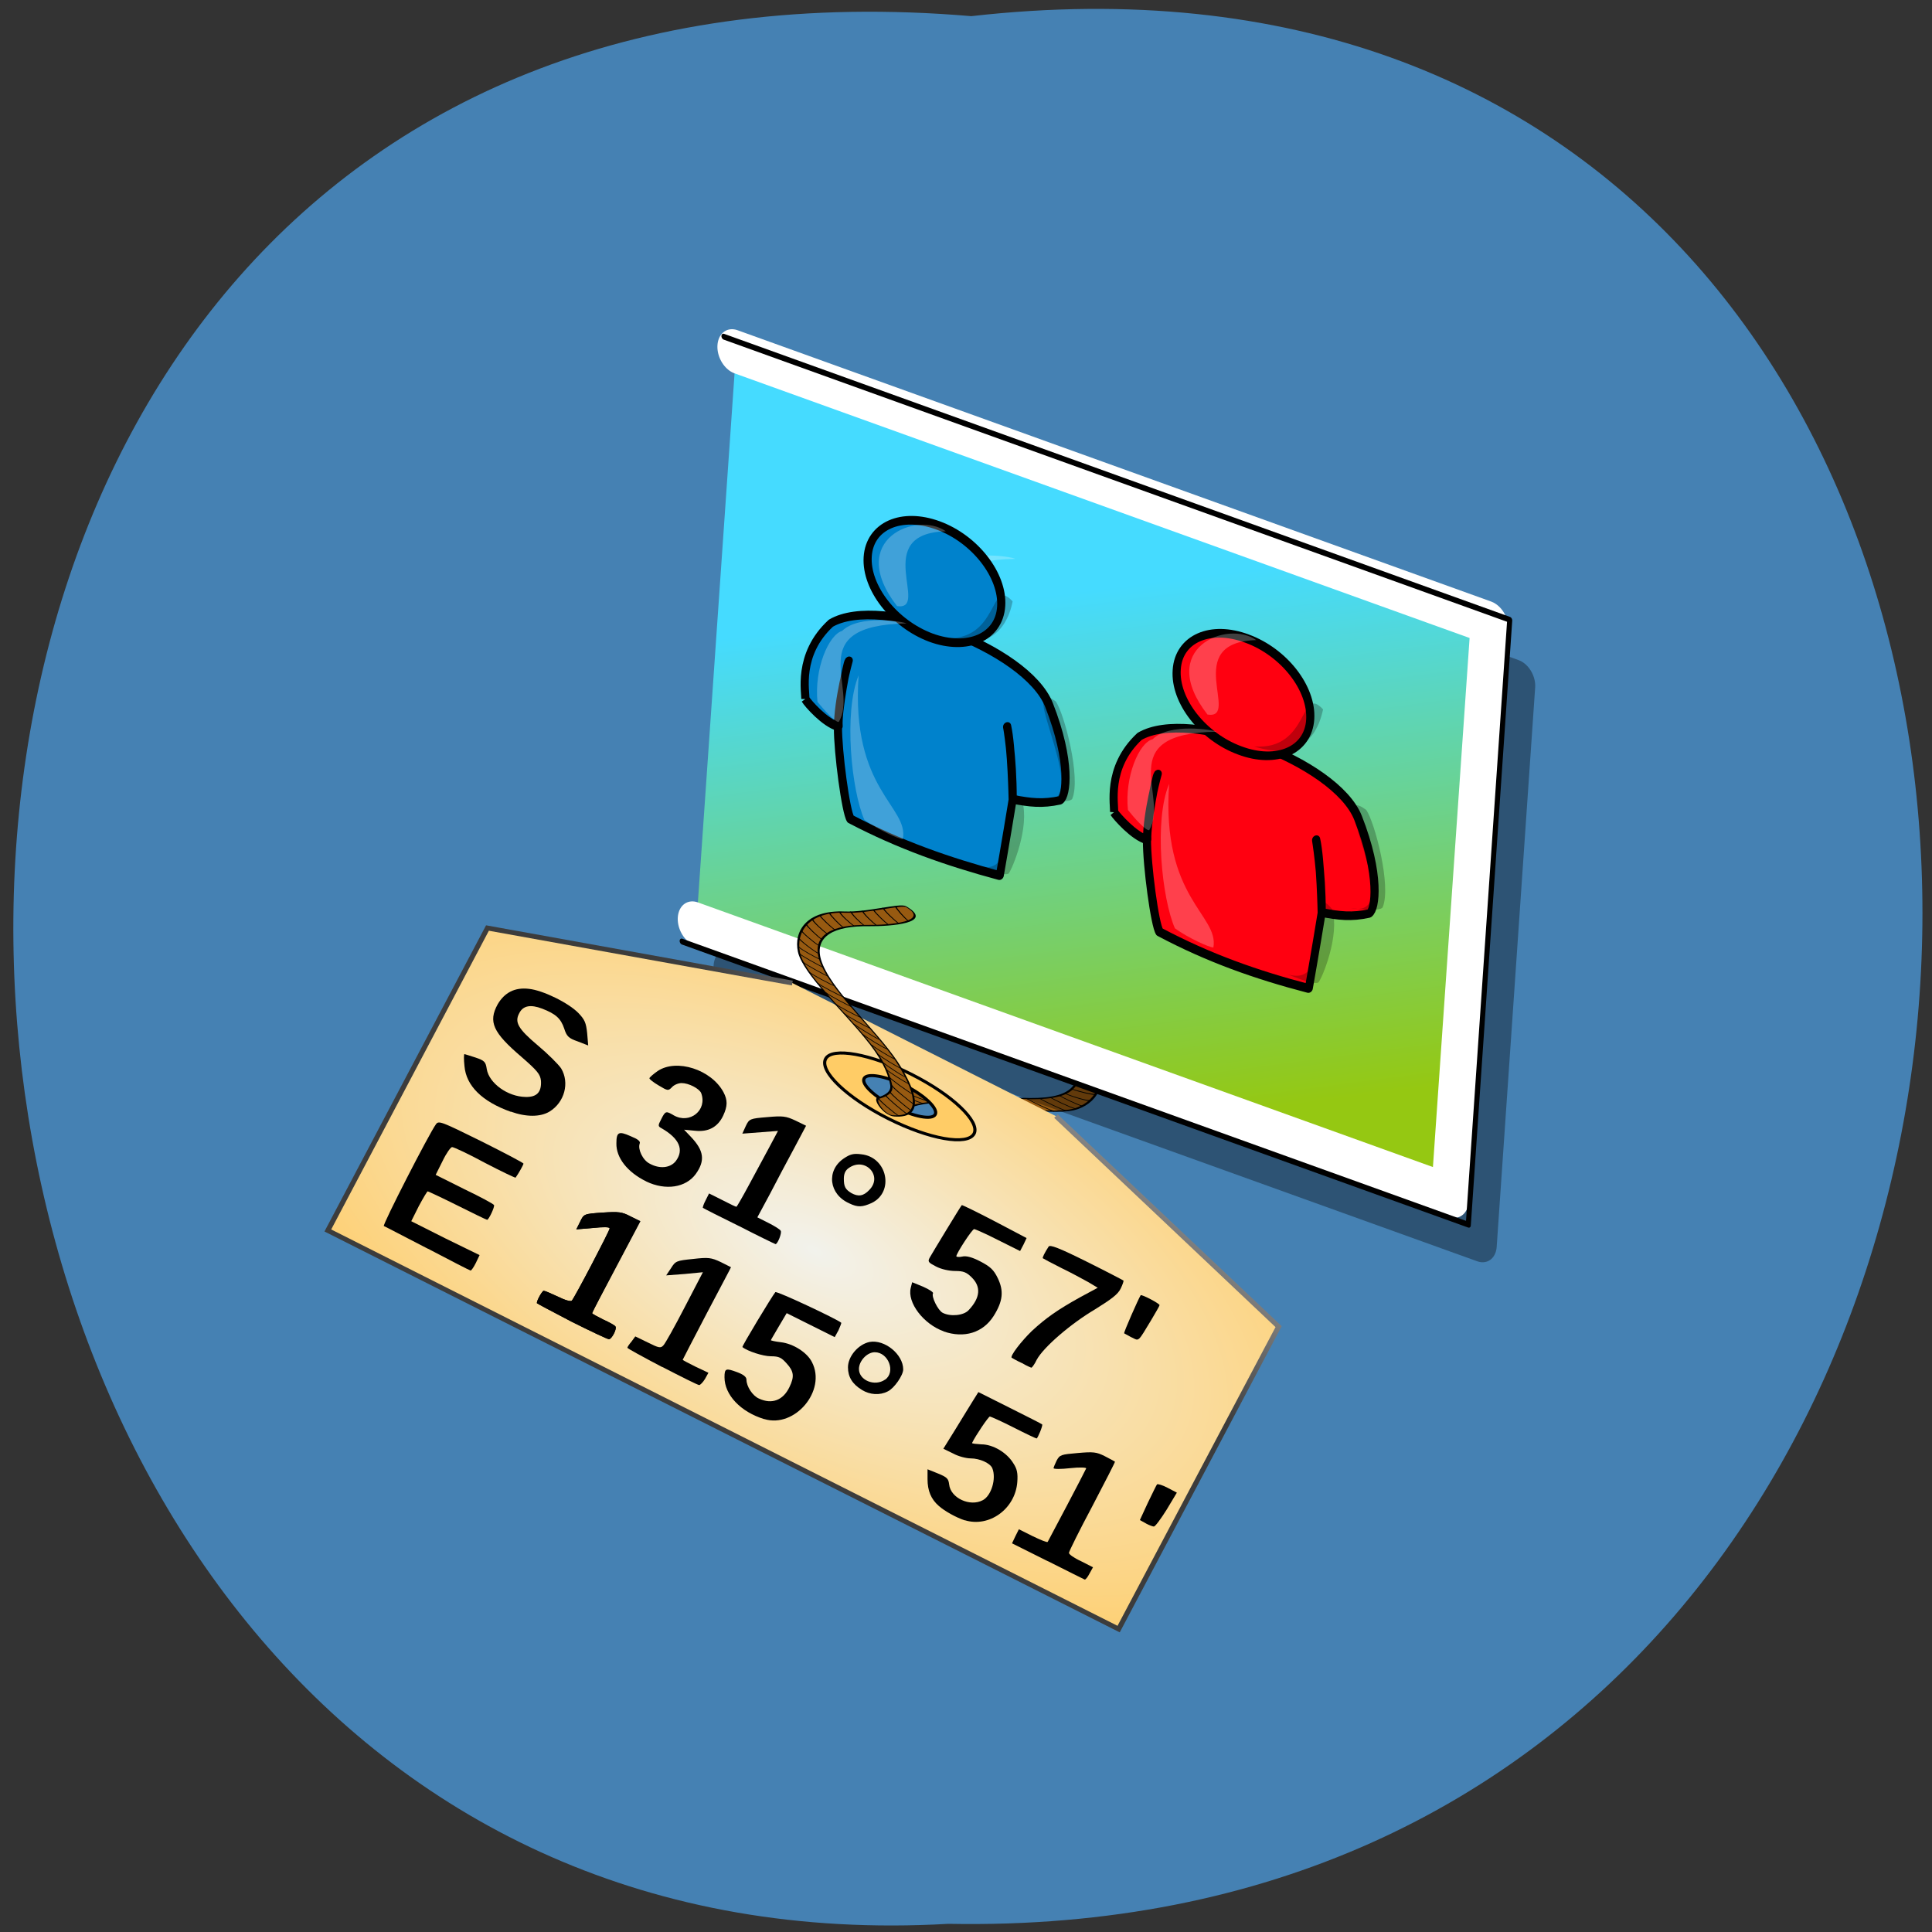 <svg xmlns="http://www.w3.org/2000/svg" viewBox="0 0 22 22"><rect x="0" y="0" width="22" height="22" fill="#333333" stroke="none"/><defs><linearGradient id="0" gradientUnits="userSpaceOnUse" x1="1204.35" y1="823.79" x2="1035.65" y2="480.93" gradientTransform="matrix(0.58 0 0 0.504 -611.24 240.44)"><stop stop-color="#95c812"/><stop offset="1" stop-color="#45dbff"/></linearGradient><linearGradient id="2" gradientUnits="userSpaceOnUse" x1="313.38" y1="447.88" x2="459.92" y2="266.36" gradientTransform="matrix(0.122 0 0 0.038 -8.932 12.764)"><stop stop-color="#3c3c3c"/><stop offset="1" stop-color="#cdcdcd"/></linearGradient><radialGradient id="1" gradientUnits="userSpaceOnUse" cx="317.72" cy="371.81" r="182.04" gradientTransform="matrix(0.162 0 0 0.08 -28.627 4.509)"><stop stop-color="#f2f2ec"/><stop offset="1" stop-color="#fc6"/></radialGradient></defs><path d="m 11.06 0.184 c 14.586 -1.652 14.383 22 -0.262 21.723 c -13.621 0.781 -14.848 -23.01 0.262 -21.723" fill="#4581b3"/><g stroke="#000"><g transform="matrix(-0.027 -0.015 -0.01 0.006 21.529 17.06)"><path d="m 358.84 185.37 c 13.186 -13.216 8.34 -38.852 1.368 -57.721 c -8.919 -23.628 -27.669 -43.02 -31.18 -69.14 c -2.846 -21.434 5.616 -42.25 19.413 -57.998 c 9.205 -10.242 26.429 -34.761 15.661 -38.11 c -2.248 -0.651 -15.593 24.853 -24.871 34.891 c -15.462 16.73 -20.613 45.43 -18.86 63.798 c 1.865 20.1 18.459 39.802 27.422 57.18 c 5.836 11.433 9.191 23.684 10.119 36.19 c 0.646 6.767 -2.024 13.422 -5.112 19.612 c -2.131 3.922 2.345 15.08 6.03 11.284" fill="#975a11" stroke-width="0.854"/><g fill="none" stroke-width="0.771"><path d="m 352.61 174.24 c 0.602 2.398 6.826 7.845 8.477 8.942"/><path d="m 355.82 167.69 c 0.529 2.194 6.972 8.254 8.623 9.351"/><path d="m 357.37 162.14 c 0.602 2.398 6.972 8.254 8.623 9.351"/><path d="m 358.05 154.12 c 0.602 2.398 7.171 8.106 8.822 9.203"/><path d="m 357.06 147.1 c 1 2.101 7.729 6.135 9.632 6.526"/><path d="m 355.81 140.78 c 1.724 1.301 7.472 3.997 9.229 3.979"/><path d="m 354.44 134.81 c 1.67 1.859 7.491 4.76 9.448 4.592"/><path d="m 352.4 129.08 c 1.796 1.506 7.399 3.793 9.555 3.477"/><path d="m 349.8 122.48 c 1.796 1.506 7.525 3.44 9.482 3.273"/><path d="m 346.31 115.51 c 1.597 1.655 8.02 4.109 9.899 3.737"/><path d="m 342.57 109.25 c 1.724 1.301 8.613 3.663 10.443 3.849"/><path d="m 338.82 102.98 c 1.597 1.655 8.593 2.901 10.55 2.733"/><path d="m 335.15 96.92 c 1.597 1.655 8.448 2.492 10.331 2.12"/><path d="m 331.26 90.25 c 1.796 1.506 8.719 2.547 10.603 2.176"/><path d="m 327.99 83.89 c 1.67 1.859 8.719 2.547 10.603 2.176"/><path d="m 324.43 76.71 c 1.796 1.506 8.52 2.696 10.477 2.529"/><path d="m 321.88 69.56 c 1.796 1.506 8.52 2.696 10.404 2.325"/><path d="m 320.62 62.47 c 1.597 1.655 7.85 2.938 9.734 2.566"/><path d="m 320.12 56.12 c 1.796 1.506 6.889 2.361 8.846 2.194"/><path d="m 320.41 46.32 c 0.33 2.342 6.117 6.563 8.22 6.804"/><path d="m 321.46 37.25 c 0.257 2.138 5.248 6.953 7.03 7.697"/><path d="m 323.48 28.753 c 0.257 2.138 4.578 7.195 6.229 8.291"/><path d="m 325.76 20.313 c 0.33 2.342 4.525 7.752 6.176 8.849"/><path d="m 328.96 13.01 c 0.257 2.138 4.578 7.195 6.156 8.09"/><path d="m 333.04 6.074 c 0.257 2.138 3.836 7.232 5.486 8.329"/><path d="m 336.94 0.052 c 0.33 2.342 4.161 6.73 5.812 7.827"/><path d="m 341.46 -5.655 c 0.33 2.342 3.962 6.878 5.54 7.771"/><path d="m 346.31 -11.864 c 0.33 2.342 4.107 7.287 5.685 8.18"/><path d="m 350.81 -18.333 c 0.257 2.138 4.234 6.934 5.884 8.03"/><path d="m 354.76 -24.913 c 0.33 2.342 4.651 7.399 6.302 8.496"/><path d="m 359.77 -32.795 c 0.33 2.342 3.656 8.143 5.307 9.239"/></g></g><path d="m -136.45 449.53 l 340.24 -0.019 l 0.049 219.61 l -340.24 0.019" transform="matrix(0.025 0.009 -0.002 0.029 13.08 -7.115)" stroke-opacity="0.353" fill="none" stroke-linejoin="round" stroke-linecap="round" stroke-width="16.432"/></g><g stroke-linejoin="round" stroke-linecap="round"><path d="m -153.45 431.1 l 343.27 0.013 l -0.088 224.7 l -343.27 -0.013" transform="matrix(0.025 0.009 -0.002 0.029 13.08 -7.115)" fill="url(#0)" stroke="#fff" stroke-width="16.936"/><path d="m -159.3 427.01 l 357.93 0.048 l 0.129 237.47 h -358.08" transform="matrix(0.025 0.009 -0.002 0.029 13.08 -7.115)" fill="none" stroke="#000" stroke-width="2.272"/></g><g fill-rule="evenodd"><path d="m 14 9.352 c 0 0 0.344 0.051 0.363 -0.012 c 0.098 -0.242 -0.086 -0.961 -0.184 -1.105 c -0.492 -0.363 0.484 1.266 -0.18 1.117" fill-opacity="0.251"/><path d="m 13.273 10.1 c 0 0 0.324 0.141 0.363 0.09 c 0.039 -0.047 0.242 -0.527 0.152 -0.824 c -0.324 -0.414 0.074 0.938 -0.516 0.734" fill-opacity="0.239"/><g fill="#ff0010" stroke="#000" stroke-linejoin="round" stroke-width="3.44" transform="matrix(0.023 0.012 -0.014 0.026 12.729 -7.563)"><path d="m 305.79 505.49 c -0.867 -2.299 -12.411 -13.71 -5.897 -30.498 c 13.201 -18.878 80.87 -26.557 101.41 -11.1 c 20.613 15.57 25.785 28.18 24.23 30.669 c -6.085 4.508 -11.165 6.179 -18.595 8.153 c 0 0 -11.302 -17.787 -17.32 -23.905 c -0.274 -0.176 8.459 9.356 17.32 23.905 c 5.766 14.737 10.827 28.3 10.827 28.3 c -23.2 4.687 -45.03 7.421 -69.43 7.272 c -3.203 -1.405 -18.922 -20.653 -24.06 -29.25 c -5.912 -9.896 -9.516 -24.405 -9.516 -24.405 c -0.526 0.533 6.363 19.694 9.649 24.346 c -5.901 1.143 -16.71 -2.538 -18.621 -3.476"/><path d="m 362.32 438.76 c 5.668 10.901 -3.636 21.323 -20.774 23.16 c -17.07 1.95 -35.582 -5.304 -41.19 -16.382 c -5.668 -10.901 3.636 -21.323 20.774 -23.16 c 17.07 -1.95 35.449 5.364 41.19 16.382"/></g><g fill-opacity="0.251"><g fill="#fff"><path d="m 14.305 7.289 c -0.324 -0.234 -1.145 0.09 -0.555 0.848 c 0.383 0.059 -0.305 -0.824 0.555 -0.848"/><path d="m 13.852 8.332 c -0.035 -0.02 -0.535 -0.105 -0.727 0.086 c -0.156 0.039 -0.32 0.43 -0.281 0.805 c 0.07 0.09 0.203 0.238 0.242 0.23 c 0.234 -0.383 -0.434 -1.102 0.766 -1.121"/><path d="m 13.313 8.926 c -0.176 0.418 -0.082 1.309 0.066 1.645 c 0.156 0.113 0.387 0.215 0.438 0.219 c 0.066 -0.375 -0.594 -0.555 -0.504 -1.863"/></g><path d="m 14.281 8.5 c 0.637 0.047 0.516 -0.715 0.785 -0.422 c -0.031 0.141 -0.148 0.625 -0.785 0.422"/><path d="m 15.383 10.34 c 0 0 0.344 0.051 0.363 -0.012 c 0.098 -0.242 -0.09 -0.961 -0.188 -1.105 c -0.492 -0.363 0.488 1.266 -0.176 1.117"/></g><path d="m 14.652 11.09 c 0 0 0.324 0.141 0.363 0.094 c 0.043 -0.051 0.242 -0.531 0.156 -0.828 c -0.324 -0.414 0.074 0.938 -0.52 0.734" fill-opacity="0.239"/><g fill="#fff" fill-opacity="0.251"><path d="m 11.559 6.363 c -0.035 -0.023 -0.539 -0.105 -0.73 0.086 c -0.152 0.039 -0.316 0.43 -0.277 0.805 c 0.07 0.09 0.203 0.238 0.242 0.227 c 0.234 -0.379 -0.434 -1.098 0.766 -1.117"/><path d="m 11.02 6.957 c -0.176 0.418 -0.082 1.309 0.063 1.645 c 0.16 0.109 0.387 0.215 0.441 0.219 c 0.066 -0.379 -0.594 -0.559 -0.504 -1.863"/></g><g fill="#0082cc" stroke="#000" stroke-linejoin="round" stroke-width="3.44" transform="matrix(0.023 0.012 -0.014 0.026 13.298 -7.744)"><path d="m 146.91 536.2 c -0.93 -2.122 -12.544 -13.651 -5.897 -30.498 c 13.201 -18.878 80.73 -26.497 101.35 -10.927 c 20.613 15.57 25.715 28.07 24.16 30.552 c -6.085 4.508 -11.165 6.179 -18.595 8.153 c 0 0 -11.302 -17.787 -17.32 -23.905 c -0.141 -0.236 8.459 9.356 17.32 23.905 c 5.766 14.737 10.898 28.414 10.898 28.414 c -23.13 4.51 -45.1 7.303 -69.43 7.272 c -3.203 -1.405 -18.993 -20.771 -24.06 -29.25 c -5.912 -9.896 -9.586 -24.523 -9.586 -24.523 c -0.455 0.651 6.434 19.812 9.782 24.286 c -6.03 1.202 -16.843 -2.478 -18.621 -3.476"/><path d="m 203.31 469.53 c 5.668 10.901 -3.636 21.323 -20.704 23.273 c -17.14 1.832 -35.519 -5.482 -41.19 -16.382 c -5.668 -10.901 3.636 -21.323 20.704 -23.273 c 17.07 -1.95 35.519 5.482 41.19 16.382"/></g><g fill-opacity="0.251"><g fill="#fff"><path d="m 10.77 6.05 c -0.324 -0.234 -1.145 0.09 -0.555 0.852 c 0.383 0.055 -0.305 -0.828 0.555 -0.852"/><path d="m 10.32 7.098 c -0.039 -0.02 -0.539 -0.102 -0.73 0.086 c -0.152 0.043 -0.32 0.43 -0.281 0.809 c 0.07 0.086 0.207 0.238 0.242 0.227 c 0.234 -0.383 -0.434 -1.098 0.77 -1.121"/><path d="m 9.777 7.691 c -0.172 0.418 -0.082 1.309 0.066 1.645 c 0.16 0.113 0.387 0.219 0.438 0.219 c 0.07 -0.375 -0.594 -0.555 -0.504 -1.863"/></g><path d="m 10.746 7.266 c 0.641 0.047 0.516 -0.711 0.785 -0.418 c -0.027 0.137 -0.148 0.621 -0.785 0.418"/><path d="m 11.848 9.105 c 0 0 0.344 0.051 0.363 -0.012 c 0.098 -0.242 -0.09 -0.961 -0.188 -1.105 c -0.492 -0.363 0.488 1.266 -0.176 1.117"/></g><path d="m 11.12 9.855 c 0 0 0.324 0.137 0.367 0.09 c 0.039 -0.051 0.242 -0.527 0.152 -0.828 c -0.324 -0.414 0.074 0.941 -0.52 0.738" fill-opacity="0.239"/></g><path d="m 16.7 24.24 l -12.506 3.856 l 0.03 14.958 l 37.519 -0.003 l -0.017 -14.965 l -12.515 -3.838 m -6.251 1.723 c 1.081 0.009 1.952 0.28 1.96 0.616 c -0.006 0.342 -0.878 0.614 -1.959 0.605 c -1.074 0.004 -1.965 -0.274 -1.953 -0.602 c -0.007 -0.335 0.866 -0.607 1.952 -0.619" transform="matrix(0.24 0.121 -0.122 0.23 7.972 3.598)" fill="url(#1)" stroke="url(#2)" stroke-width="0.212"/><g stroke="#000"><path d="m 22.975 25.46 c -1.94 0.001 -3.53 0.498 -3.524 1.088 c 0 0.61 1.586 1.1 3.526 1.099 c 1.94 -0.001 3.517 -0.491 3.517 -1.101 c -0.006 -0.59 -1.579 -1.087 -3.519 -1.085 m -0.007 0.563 c 0.931 0.003 1.691 0.248 1.691 0.536 c 0 0.288 -0.75 0.513 -1.681 0.51 c -0.931 -0.003 -1.697 -0.228 -1.697 -0.516 c 0 -0.288 0.763 -0.52 1.687 -0.53" transform="matrix(0.24 0.121 -0.122 0.23 7.972 3.598)" fill="#fc6" stroke-linecap="square" stroke-width="0.134"/><g transform="matrix(0.028 0.013 0 0.011 6.684 9.514)"><path d="m 124.63 142.94 c 13.187 -13.2 8.365 -38.552 1.417 -57.653 c -8.96 -23.731 -27.723 -42.762 -31.3 -69.24 c -2.801 -21.472 5.652 -41.973 19.554 -57.882 c 9.176 -10.62 26.32 -34.487 15.501 -37.835 c -2.191 -0.711 -15.505 24.87 -24.813 34.906 c -15.42 16.616 -20.52 44.958 -18.789 63.64 c 1.855 20.01 18.412 39.833 27.298 57.35 c 5.931 11.05 9.239 23.398 10.209 35.947 c 0.618 6.671 -2.063 13.588 -5.146 19.504 c -2.102 4 2.318 15.01 6.066 11.263" fill="#975a11" stroke-width="0.854"/><g fill="none" stroke-width="0.771"><path d="m 118.42 131.84 c 0.526 2.335 6.785 8.179 8.566 8.639"/><path d="m 121.51 125.55 c 0.665 2.169 7.06 8.221 8.701 8.848"/><path d="m 123.22 119.8 c 0.526 2.335 6.92 8.387 8.562 9.01"/><path d="m 123.85 112 c 0.526 2.335 7.198 8.05 8.837 9.06"/><path d="m 122.83 104.71 c 1.078 2.044 7.766 6.262 9.687 6.556"/><path d="m 121.65 98.33 c 1.631 1.753 7.376 4.136 9.3 4.054"/><path d="m 120.2 92.66 c 1.77 1.586 7.507 4.719 9.436 4.263"/><path d="m 118.2 86.53 c 1.77 1.586 7.38 3.76 9.578 3.721"/><path d="m 115.66 79.936 c 1.631 1.753 7.519 3.594 9.304 3.679"/><path d="m 112.02 73.18 c 1.77 1.586 8.06 4.053 9.992 3.597"/><path d="m 108.38 66.796 c 1.77 1.586 8.477 3.928 10.401 3.847"/><path d="m 104.6 60.58 c 1.631 1.753 8.624 3.01 10.548 2.93"/><path d="m 100.81 54.739 c 1.77 1.586 8.493 2.428 10.421 1.971"/><path d="m 97.03 47.773 c 1.77 1.586 8.767 2.47 10.691 2.389"/><path d="m 93.66 41.808 c 1.77 1.586 8.767 2.47 10.695 2.01"/><path d="m 90.16 34.508 c 1.77 1.586 8.628 2.636 10.556 2.18"/><path d="m 87.63 27.17 c 1.77 1.586 8.489 2.803 10.413 2.722"/><path d="m 86.33 20.21 c 1.77 1.586 7.94 2.719 9.725 2.804"/><path d="m 85.983 13.576 c 1.631 1.753 6.704 2.717 8.628 2.636"/><path d="m 86.08 4.197 c 0.39 2.127 6.252 6.594 8.311 6.721"/><path d="m 87.13 -4.848 c 0.39 2.127 5.425 6.843 7.206 7.304"/><path d="m 89.15 -13.559 c 0.39 2.127 4.733 7.301 6.372 8.303"/><path d="m 91.57 -22.02 c 0.247 2.668 4.594 7.467 6.232 8.47"/><path d="m 94.67 -29.435 c 0.39 2.127 4.598 7.092 6.236 8.095"/><path d="m 98.72 -36.14 c 0.39 2.127 3.91 7.175 5.549 8.177"/><path d="m 102.77 -42.474 c 0.247 2.668 4.188 6.842 5.827 7.844"/><path d="m 107.36 -47.972 c 0.251 2.293 3.775 6.966 5.413 7.969"/><path d="m 112.1 -54.39 c 0.247 2.668 4.185 7.217 5.684 8.386"/><path d="m 116.56 -60.843 c 0.39 2.127 4.324 7.05 5.823 8.219"/><path d="m 120.47 -67.38 c 0.386 2.502 4.729 7.676 6.368 8.678"/><path d="m 125.5 -74.881 c 0.39 2.127 3.628 7.883 5.266 8.886"/></g></g></g><g fill-rule="evenodd"><path d="m 4.871 14.219 c -0.266 -0.137 -0.488 -0.254 -0.5 -0.258 c -0.02 -0.008 0.516 -1.055 0.594 -1.16 c 0.031 -0.043 0.066 -0.027 0.516 0.195 c 0.266 0.133 0.48 0.246 0.48 0.254 c 0 0.012 -0.051 0.105 -0.09 0.16 c -0.004 0.004 -0.16 -0.07 -0.348 -0.168 c -0.188 -0.102 -0.355 -0.18 -0.375 -0.18 c -0.016 0 -0.066 0.07 -0.109 0.16 l -0.078 0.156 l 0.328 0.164 c 0.18 0.086 0.332 0.168 0.336 0.18 c 0.012 0.016 -0.059 0.168 -0.078 0.168 c -0.008 0 -0.16 -0.074 -0.34 -0.164 c -0.18 -0.09 -0.332 -0.16 -0.336 -0.16 c -0.008 0 -0.051 0.074 -0.102 0.168 l -0.086 0.172 l 0.387 0.195 l 0.391 0.191 l -0.043 0.09 c -0.023 0.047 -0.051 0.086 -0.059 0.086 c -0.008 0 -0.227 -0.113 -0.488 -0.25"/><path d="m 5.816 12.66 c -0.328 -0.117 -0.508 -0.297 -0.527 -0.52 c -0.008 -0.074 -0.008 -0.137 0 -0.137 c 0.004 0 0.063 0.02 0.125 0.039 c 0.105 0.035 0.117 0.051 0.129 0.133 c 0.027 0.16 0.238 0.313 0.441 0.316 c 0.129 0.004 0.184 -0.055 0.176 -0.184 c -0.008 -0.074 -0.039 -0.113 -0.223 -0.273 c -0.324 -0.277 -0.379 -0.398 -0.27 -0.598 c 0.078 -0.133 0.195 -0.195 0.355 -0.176 c 0.16 0.016 0.453 0.16 0.566 0.277 c 0.07 0.074 0.086 0.109 0.098 0.227 l 0.012 0.141 l -0.121 -0.047 c -0.102 -0.035 -0.125 -0.059 -0.152 -0.145 c -0.039 -0.117 -0.098 -0.168 -0.25 -0.227 c -0.133 -0.051 -0.219 -0.035 -0.262 0.051 c -0.055 0.102 -0.016 0.176 0.211 0.367 c 0.117 0.098 0.234 0.215 0.266 0.262 c 0.098 0.164 0.039 0.387 -0.133 0.492 c -0.105 0.063 -0.266 0.063 -0.441 0"/><path d="m 7.359 13.453 c -0.215 -0.105 -0.344 -0.27 -0.34 -0.434 c 0 -0.129 0.027 -0.141 0.16 -0.082 c 0.086 0.035 0.117 0.059 0.105 0.086 c -0.023 0.063 0.035 0.188 0.113 0.227 c 0.113 0.063 0.234 0.051 0.297 -0.027 c 0.098 -0.129 0.043 -0.258 -0.16 -0.375 c -0.043 -0.023 -0.043 -0.031 -0.004 -0.105 c 0.047 -0.094 0.055 -0.094 0.141 -0.043 c 0.184 0.105 0.387 -0.059 0.313 -0.254 c -0.023 -0.051 -0.141 -0.113 -0.223 -0.113 c -0.035 0 -0.086 0.02 -0.109 0.047 c -0.043 0.043 -0.047 0.043 -0.152 -0.02 c -0.059 -0.035 -0.105 -0.07 -0.105 -0.082 c 0 -0.008 0.043 -0.047 0.094 -0.082 c 0.215 -0.145 0.613 -0.016 0.75 0.242 c 0.047 0.09 0.047 0.156 -0.004 0.266 c -0.063 0.133 -0.172 0.188 -0.32 0.172 l -0.125 -0.012 l 0.078 0.082 c 0.148 0.156 0.164 0.27 0.055 0.422 c -0.113 0.156 -0.344 0.191 -0.563 0.086"/><path d="m 6.508 15.05 c -0.215 -0.113 -0.395 -0.207 -0.395 -0.211 c 0 -0.035 0.063 -0.141 0.078 -0.141 c 0.012 0 0.086 0.031 0.16 0.066 c 0.086 0.043 0.148 0.059 0.16 0.047 c 0.035 -0.039 0.43 -0.793 0.43 -0.82 c 0 -0.02 -0.066 -0.02 -0.188 -0.008 l -0.191 0.016 l 0.043 -0.086 c 0.043 -0.09 0.043 -0.09 0.254 -0.105 c 0.188 -0.012 0.223 -0.008 0.32 0.043 l 0.109 0.055 l -0.273 0.516 c -0.148 0.285 -0.273 0.523 -0.273 0.531 c 0 0.008 0.059 0.039 0.129 0.074 c 0.066 0.031 0.129 0.066 0.137 0.078 c 0.016 0.027 -0.043 0.145 -0.074 0.145 c -0.016 0 -0.207 -0.09 -0.426 -0.199"/><path d="m 8.414 13.961 c -0.223 -0.109 -0.406 -0.203 -0.41 -0.207 c -0.004 -0.004 0.008 -0.043 0.031 -0.086 l 0.039 -0.078 l 0.148 0.074 c 0.082 0.043 0.156 0.078 0.164 0.078 c 0.004 0 0.07 -0.113 0.141 -0.246 c 0.074 -0.137 0.176 -0.328 0.234 -0.434 l 0.098 -0.184 l -0.406 0.031 l 0.039 -0.086 c 0.039 -0.082 0.047 -0.086 0.242 -0.102 c 0.18 -0.016 0.215 -0.012 0.324 0.039 l 0.121 0.059 l -0.137 0.258 c -0.078 0.145 -0.203 0.379 -0.277 0.523 l -0.141 0.262 l 0.125 0.063 c 0.07 0.035 0.133 0.074 0.141 0.09 c 0.016 0.023 -0.035 0.152 -0.059 0.152 c -0.012 -0.004 -0.199 -0.094 -0.418 -0.207"/><path d="m 9.672 13.703 c -0.234 -0.102 -0.266 -0.375 -0.063 -0.512 c 0.07 -0.047 0.109 -0.059 0.199 -0.047 c 0.297 0.031 0.379 0.43 0.117 0.555 c -0.105 0.047 -0.156 0.051 -0.254 0.004 m 0.227 -0.152 c 0.16 -0.16 -0.047 -0.383 -0.234 -0.25 c -0.039 0.027 -0.055 0.066 -0.055 0.121 c 0 0.09 0.016 0.121 0.086 0.164 c 0.078 0.043 0.137 0.035 0.203 -0.035"/><path d="m 10.746 15.16 c -0.23 -0.082 -0.418 -0.328 -0.375 -0.496 l 0.016 -0.063 l 0.125 0.051 c 0.07 0.031 0.117 0.063 0.113 0.074 c -0.023 0.035 0.055 0.195 0.109 0.223 c 0.09 0.047 0.242 0.031 0.297 -0.031 c 0.133 -0.141 0.141 -0.266 0.035 -0.371 c -0.059 -0.059 -0.094 -0.074 -0.188 -0.074 c -0.07 0 -0.16 -0.02 -0.219 -0.051 c -0.09 -0.047 -0.098 -0.055 -0.07 -0.105 c 0.031 -0.055 0.348 -0.578 0.363 -0.594 c 0.004 -0.004 0.172 0.078 0.375 0.184 l 0.363 0.191 l -0.035 0.074 l -0.039 0.074 l -0.25 -0.125 c -0.137 -0.07 -0.262 -0.125 -0.273 -0.125 c -0.023 0 -0.203 0.277 -0.203 0.309 c 0 0.008 0.031 0.012 0.066 0.004 c 0.047 -0.012 0.117 0.008 0.207 0.055 c 0.113 0.059 0.152 0.094 0.199 0.191 c 0.07 0.145 0.059 0.262 -0.047 0.43 c -0.121 0.191 -0.336 0.258 -0.57 0.176"/><path d="m 11.633 15.52 c -0.059 -0.027 -0.105 -0.055 -0.113 -0.059 c -0.02 -0.02 0.109 -0.188 0.23 -0.305 c 0.16 -0.148 0.293 -0.242 0.555 -0.387 l 0.195 -0.105 l -0.105 -0.063 c -0.063 -0.035 -0.199 -0.109 -0.313 -0.164 c -0.109 -0.055 -0.203 -0.105 -0.207 -0.109 c -0.008 -0.004 0.02 -0.063 0.066 -0.133 c 0.016 -0.023 0.113 0.012 0.434 0.172 c 0.227 0.113 0.414 0.211 0.418 0.215 c 0.004 0.004 -0.008 0.043 -0.031 0.09 c -0.031 0.066 -0.105 0.121 -0.293 0.238 c -0.277 0.164 -0.586 0.43 -0.664 0.574 c -0.023 0.051 -0.055 0.09 -0.059 0.09 c -0.008 0 -0.059 -0.023 -0.113 -0.055"/><path d="m 12.887 15.23 c -0.043 -0.023 -0.078 -0.043 -0.086 -0.047 c -0.008 -0.008 0.164 -0.398 0.188 -0.434 c 0.012 -0.012 0.215 0.094 0.215 0.113 c 0 0.008 -0.043 0.082 -0.094 0.168 c -0.156 0.258 -0.137 0.242 -0.223 0.199"/><path d="m 11.93 17.777 l -0.406 -0.203 l 0.039 -0.082 l 0.039 -0.078 l 0.156 0.078 c 0.09 0.043 0.164 0.074 0.172 0.066 c 0.008 -0.012 0.422 -0.797 0.438 -0.836 c 0.008 -0.012 -0.074 -0.016 -0.18 -0.004 c -0.105 0.012 -0.191 0.012 -0.191 0 c 0 -0.008 0.016 -0.047 0.035 -0.086 c 0.035 -0.066 0.051 -0.07 0.238 -0.086 c 0.18 -0.016 0.215 -0.012 0.309 0.035 c 0.059 0.031 0.113 0.059 0.117 0.063 c 0.004 0.004 -0.113 0.23 -0.258 0.508 c -0.148 0.277 -0.266 0.516 -0.266 0.531 c 0 0.016 0.059 0.059 0.137 0.094 l 0.137 0.07 l -0.039 0.07 c -0.02 0.039 -0.043 0.07 -0.055 0.07 c -0.008 -0.004 -0.199 -0.098 -0.422 -0.211"/><path d="m 13.05 17.348 l -0.07 -0.039 l 0.09 -0.195 c 0.051 -0.105 0.098 -0.203 0.105 -0.211 c 0.008 -0.008 0.063 0.008 0.121 0.039 l 0.105 0.055 l -0.117 0.195 c -0.066 0.105 -0.129 0.191 -0.145 0.191 c -0.012 0 -0.055 -0.016 -0.09 -0.035"/><path d="m 10.988 17.313 c -0.098 -0.031 -0.23 -0.105 -0.297 -0.164 c -0.09 -0.078 -0.129 -0.176 -0.129 -0.305 v -0.113 l 0.117 0.047 c 0.105 0.043 0.121 0.059 0.129 0.125 c 0.016 0.156 0.238 0.258 0.383 0.18 c 0.098 -0.051 0.156 -0.246 0.109 -0.363 c -0.023 -0.059 -0.145 -0.113 -0.246 -0.113 c -0.051 0 -0.141 -0.023 -0.199 -0.055 l -0.113 -0.055 l 0.141 -0.227 c 0.078 -0.129 0.168 -0.273 0.199 -0.324 l 0.059 -0.094 l 0.359 0.18 c 0.195 0.098 0.359 0.18 0.367 0.188 c 0.012 0.008 -0.051 0.16 -0.063 0.16 c -0.008 0 -0.125 -0.055 -0.262 -0.125 c -0.137 -0.07 -0.262 -0.125 -0.27 -0.125 c -0.016 0 -0.164 0.219 -0.203 0.301 c -0.004 0.008 0.047 0.012 0.105 0.016 c 0.133 0 0.293 0.094 0.367 0.219 c 0.039 0.059 0.051 0.109 0.043 0.211 c -0.023 0.305 -0.32 0.52 -0.598 0.434"/><path d="m 9.816 15.828 c -0.109 -0.066 -0.16 -0.148 -0.16 -0.258 c 0 -0.125 0.117 -0.262 0.246 -0.289 c 0.172 -0.031 0.383 0.141 0.383 0.313 c 0 0.066 -0.102 0.215 -0.176 0.25 c -0.09 0.047 -0.203 0.039 -0.293 -0.016 m 0.262 -0.117 c 0.125 -0.086 0.039 -0.313 -0.117 -0.313 c -0.086 0 -0.18 0.098 -0.18 0.191 c 0 0.129 0.18 0.203 0.297 0.121"/><path d="m 8.703 16.16 c -0.27 -0.082 -0.453 -0.277 -0.453 -0.477 c 0 -0.102 0.016 -0.105 0.141 -0.059 c 0.074 0.027 0.109 0.055 0.109 0.086 c 0 0.078 0.07 0.184 0.141 0.215 c 0.148 0.07 0.277 0.02 0.348 -0.129 c 0.059 -0.121 0.051 -0.18 -0.031 -0.27 c -0.059 -0.066 -0.086 -0.082 -0.18 -0.082 c -0.09 0 -0.27 -0.059 -0.324 -0.105 c -0.008 -0.008 0.336 -0.578 0.375 -0.625 c 0.016 -0.016 0.699 0.305 0.75 0.348 c 0.004 0.004 -0.012 0.043 -0.031 0.086 l -0.043 0.078 l -0.547 -0.273 l -0.09 0.152 c -0.047 0.082 -0.09 0.152 -0.09 0.156 c 0 0.004 0.051 0.016 0.113 0.023 c 0.141 0.016 0.301 0.117 0.355 0.227 c 0.168 0.324 -0.195 0.754 -0.543 0.648"/><path d="m 7.539 15.566 c -0.215 -0.113 -0.395 -0.211 -0.395 -0.219 c 0 -0.008 0.02 -0.039 0.047 -0.07 l 0.043 -0.059 l 0.145 0.07 c 0.125 0.063 0.145 0.066 0.176 0.031 c 0.02 -0.02 0.129 -0.215 0.242 -0.434 l 0.207 -0.398 l -0.207 0.02 l -0.211 0.016 l 0.055 -0.082 c 0.051 -0.082 0.063 -0.086 0.25 -0.105 c 0.176 -0.02 0.207 -0.016 0.316 0.035 c 0.063 0.031 0.117 0.059 0.117 0.059 c 0 0.004 -0.125 0.238 -0.277 0.527 c -0.152 0.289 -0.273 0.527 -0.273 0.527 c 0 0.004 0.066 0.039 0.145 0.078 l 0.148 0.07 l -0.039 0.07 c -0.023 0.039 -0.055 0.07 -0.066 0.07 c -0.016 0 -0.203 -0.094 -0.422 -0.207"/><path d="m 6.508 15.05 c -0.215 -0.113 -0.395 -0.207 -0.395 -0.211 c 0 -0.035 0.063 -0.141 0.078 -0.141 c 0.012 0 0.086 0.031 0.16 0.066 c 0.086 0.043 0.148 0.059 0.16 0.047 c 0.031 -0.031 0.434 -0.805 0.434 -0.828 c 0 -0.012 -0.086 -0.012 -0.191 0 l -0.191 0.016 l 0.043 -0.086 c 0.043 -0.09 0.043 -0.09 0.254 -0.105 c 0.188 -0.012 0.223 -0.008 0.32 0.043 l 0.113 0.055 l -0.273 0.516 c -0.152 0.285 -0.277 0.523 -0.277 0.531 c 0 0.008 0.059 0.039 0.129 0.074 c 0.07 0.031 0.133 0.066 0.137 0.078 c 0.02 0.027 -0.043 0.145 -0.074 0.145 c -0.016 0 -0.207 -0.09 -0.422 -0.199"/></g></svg>